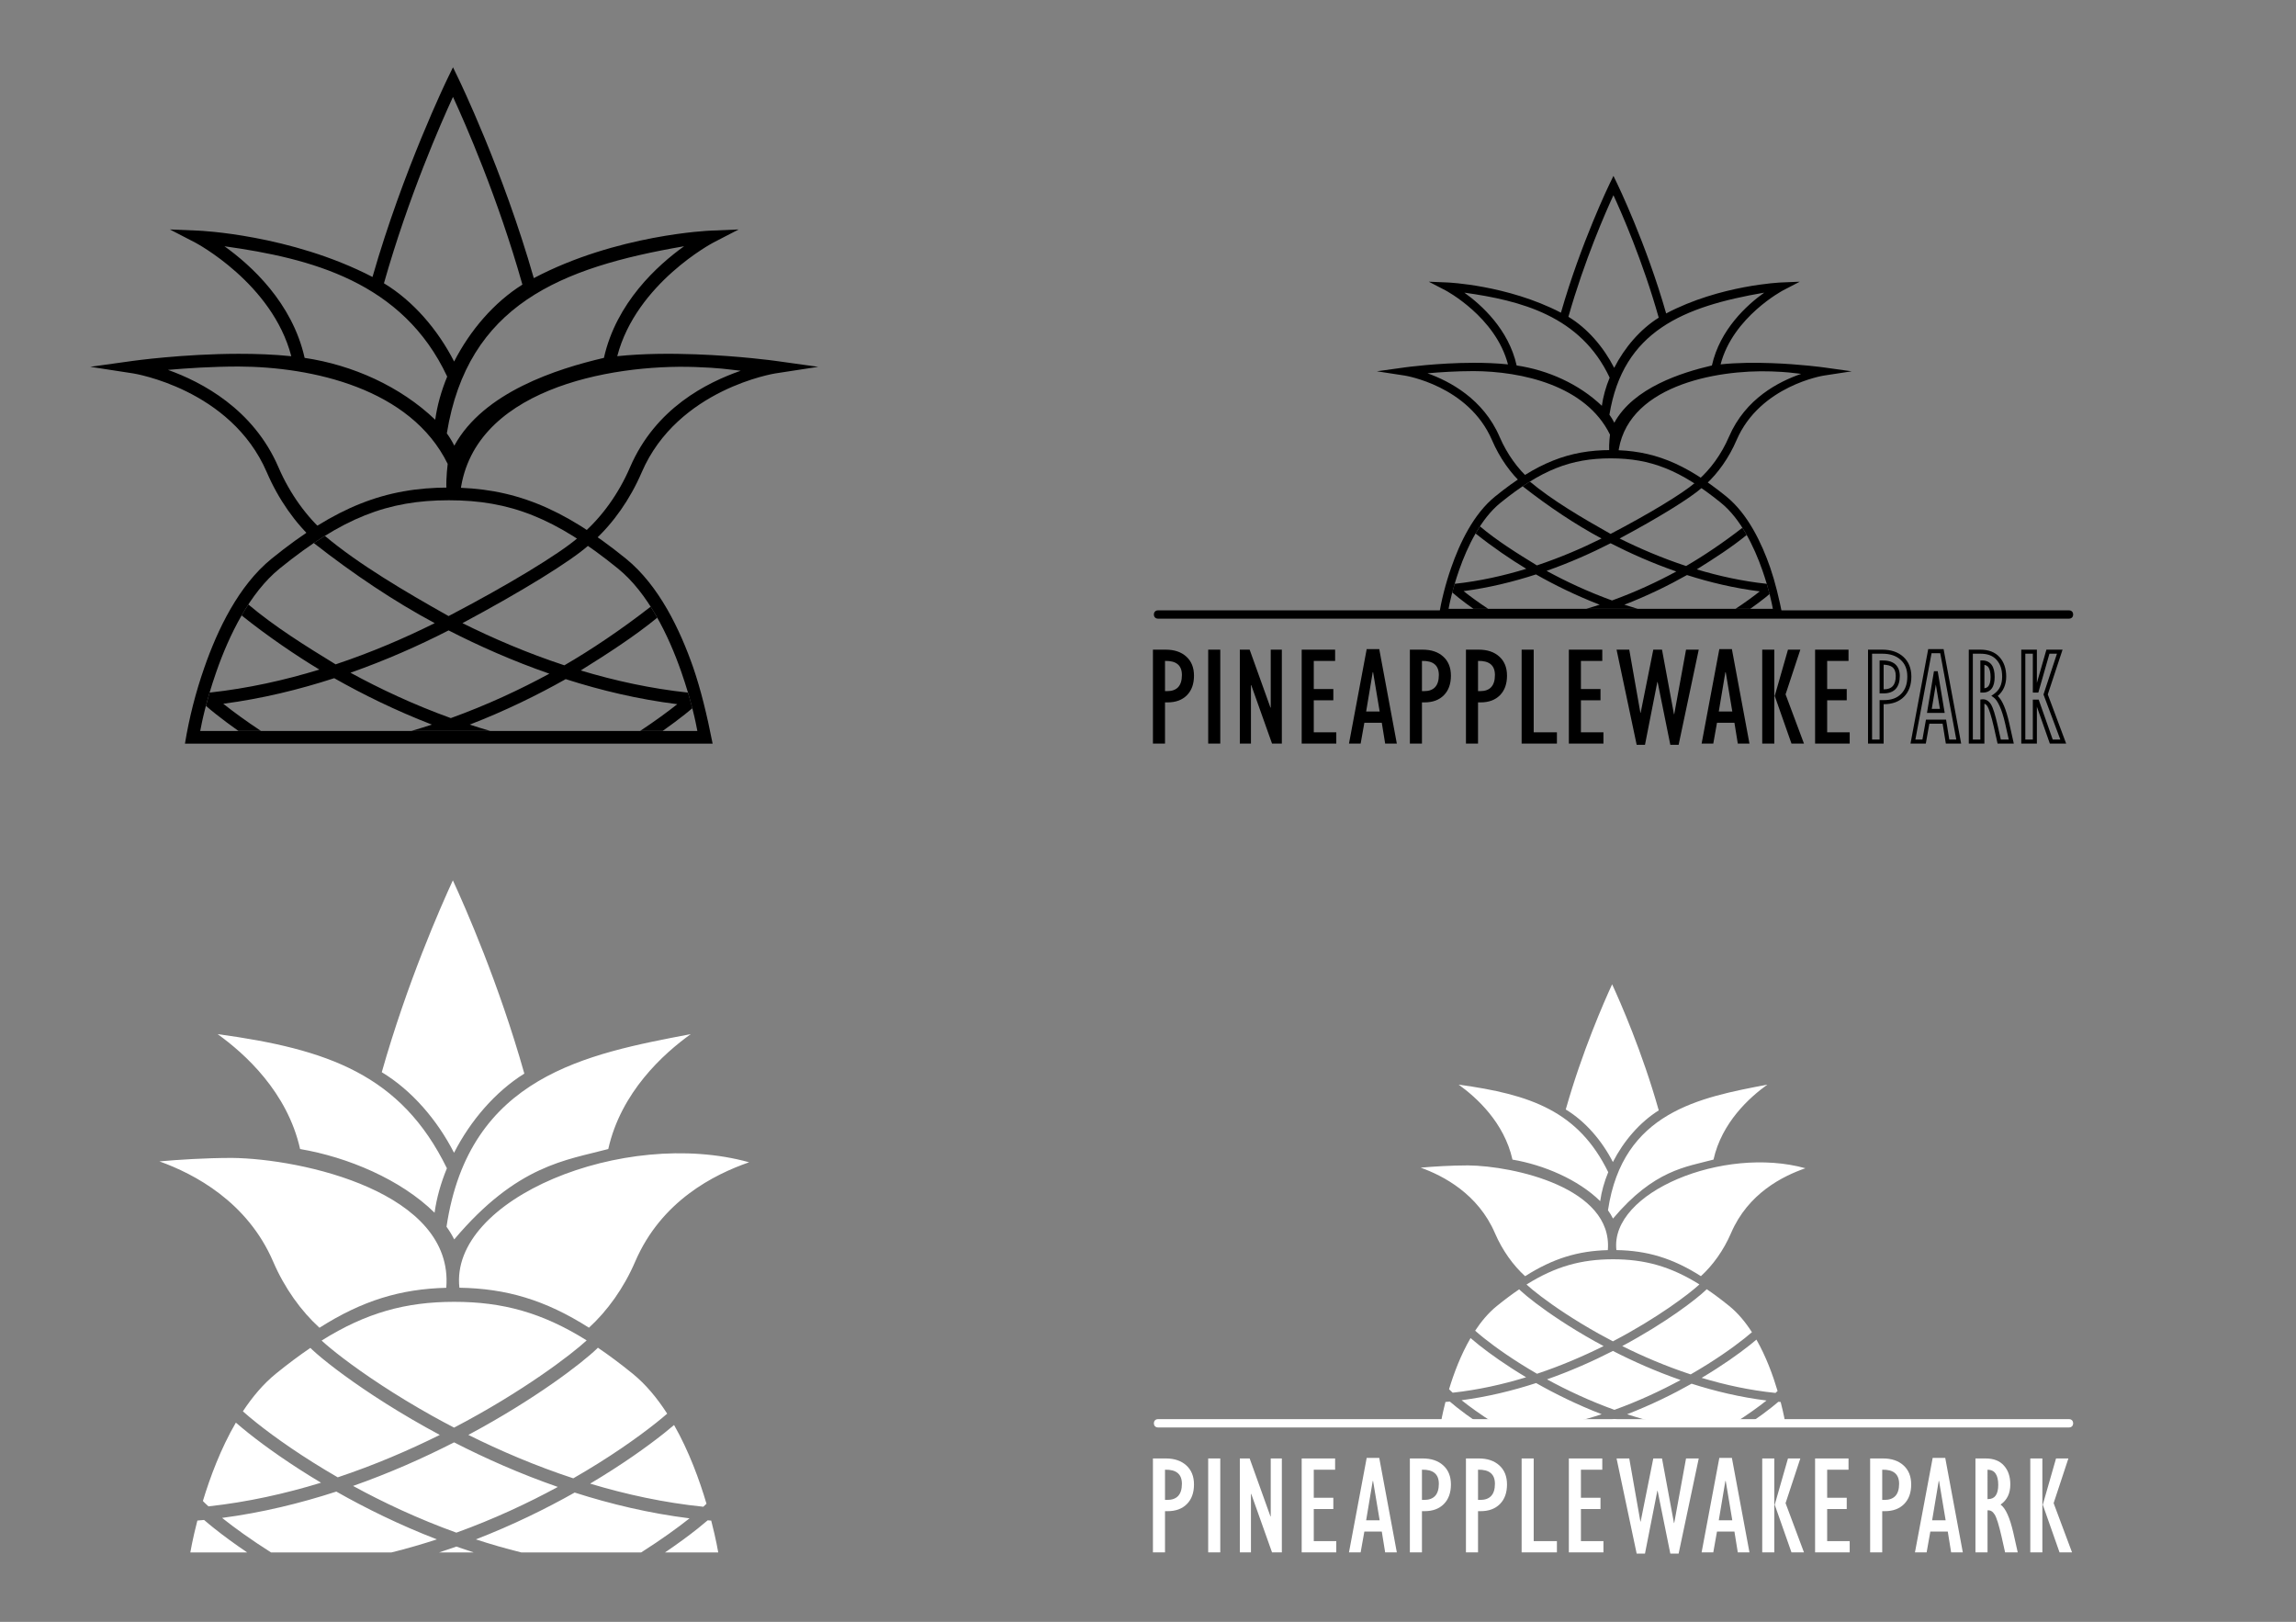 <?xml version="1.0" encoding="UTF-8" standalone="no"?>
<!-- Created with Inkscape (http://www.inkscape.org/) -->

<svg
   width="415.401mm"
   height="293.412mm"
   viewBox="0 0 415.401 293.412"
   version="1.1"
   id="svg5"
   inkscape:version="1.1.1 (3bf5ae0d25, 2021-09-20)"
   sodipodi:docname="logo-variations.svg"
   inkscape:export-filename="D:\WORKSPACE\Visual Studio\portfolio3\img\pineapplewake\pineapplewake-logo-variationen-2.png"
   inkscape:export-xdpi="100"
   inkscape:export-ydpi="100"
   xmlns:inkscape="http://www.inkscape.org/namespaces/inkscape"
   xmlns:sodipodi="http://sodipodi.sourceforge.net/DTD/sodipodi-0.dtd"
   xmlns="http://www.w3.org/2000/svg"
   xmlns:svg="http://www.w3.org/2000/svg">
  <rect x="0" y="0" width="415.401" height="293.412" fill="#808080" stroke="none"/>
  <sodipodi:namedview
     id="namedview7"
     pagecolor="#ffffff"
     bordercolor="#999999"
     borderopacity="1"
     inkscape:pageshadow="0"
     inkscape:pageopacity="0"
     inkscape:pagecheckerboard="0"
     inkscape:document-units="mm"
     showgrid="false"
     inkscape:zoom="0.46929649"
     inkscape:cx="1475.613"
     inkscape:cy="687.19883"
     inkscape:window-width="1920"
     inkscape:window-height="1002"
     inkscape:window-x="1912"
     inkscape:window-y="-8"
     inkscape:window-maximized="1"
     inkscape:current-layer="layer1"
     fit-margin-top="0"
     fit-margin-left="0"
     fit-margin-right="0"
     fit-margin-bottom="0"
     inkscape:snap-bbox="true"
     inkscape:bbox-paths="true"
     inkscape:snap-midpoints="true"
     inkscape:object-nodes="true"
     inkscape:snap-smooth-nodes="true"
     inkscape:snap-intersection-paths="true"
     inkscape:object-paths="true"
     inkscape:snap-object-midpoints="true"
     inkscape:snap-center="true"
     inkscape:bbox-nodes="true"
     inkscape:snap-bbox-edge-midpoints="true"
     inkscape:snap-bbox-midpoints="true"
     inkscape:snap-page="true" />
  <defs
     id="defs2" />
  <g
     inkscape:label="Ebene 1"
     inkscape:groupmode="layer"
     id="layer1"
     transform="translate(379.522,-85.711)">
    <g
       id="g2357"
       transform="translate(-16.699,10.224)">
      <g
         id="g4892"
         transform="translate(-354.142,-17.617)"
         inkscape:export-filename="D:\Web- &amp; Grafikdesign gewerbliche Aufträge\Kundenaufträge\Silke Künzel (Pineapplewake)\Grafik\PineapplePark\Logos\Park\g4892.png"
         inkscape:export-xdpi="300"
         inkscape:export-ydpi="300">
        <g
           aria-label="PINEAPPLEWAKEPARK"
           transform="matrix(0.265,0,0,0.265,227.245,93.437)"
           id="flowRoot7913"
           style="font-size:96px;line-height:125%;font-family:'Gill Sans MT Condensed';-inkscape-font-specification:'Gill Sans MT Condensed, ';letter-spacing:0px;word-spacing:0px;fill:#000000;stroke-width:1px">
          <path
             d="m -103.143,506.381 v -64.125 h 8.719 q 8.859,0 14.062,4.734 5.25,4.734 5.25,13.031 0,8.484 -4.828,13.359 -4.828,4.875 -13.219,4.875 h -1.734 v 28.125 z m 8.25,-35.812 h 1.453 q 10.078,0 10.078,-11.016 0,-9.891 -11.531,-9.609 z"
             style="letter-spacing:2.29px;fill:#000000"
             id="path8530" />
          <path
             d="m -65.415,506.381 v -64.125 h 8.25 v 64.125 z"
             style="letter-spacing:2.29px;fill:#000000"
             id="path8532" />
          <path
             d="m -43.813,506.381 v -64.125 h 6.703 l 14.203,39.562 h 0.188 v -39.562 h 7.594 v 64.125 h -6.703 l -14.203,-39.938 h -0.188 v 39.938 z"
             style="letter-spacing:2.29px;fill:#000000"
             id="path8534" />
          <path
             d="m -1.585,506.381 v -64.125 H 21.243 v 7.688 H 6.665 v 19.172 H 20.024 v 7.688 H 6.665 v 21.891 H 22.04 v 7.688 z"
             style="letter-spacing:2.29px;fill:#000000"
             id="path8536" />
          <path
             d="m 30.705,506.381 12.094,-64.5 h 8.578 l 12,64.5 h -7.969 l -2.297,-14.203 h -11.906 l -2.531,14.203 z m 11.719,-21.891 h 9.234 l -4.5,-26.859 h -0.234 z"
             style="letter-spacing:2.29px;fill:#000000"
             id="path8538" />
          <path
             d="m 72.276,506.381 v -64.125 h 8.719 q 8.859,0 14.062,4.734 5.25,4.734 5.25,13.031 0,8.484 -4.828,13.359 -4.828,4.875 -13.219,4.875 h -1.734 v 28.125 z m 8.25,-35.812 h 1.453 q 10.078,0 10.078,-11.016 0,-9.891 -11.531,-9.609 z"
             style="letter-spacing:2.29px;fill:#000000"
             id="path8540" />
          <path
             d="m 110.566,506.381 v -64.125 h 8.719 q 8.859,0 14.062,4.734 5.25,4.734 5.25,13.031 0,8.484 -4.828,13.359 -4.828,4.875 -13.219,4.875 h -1.734 v 28.125 z m 8.25,-35.812 h 1.453 q 10.078,0 10.078,-11.016 0,-9.891 -11.531,-9.609 z"
             style="letter-spacing:2.29px;fill:#000000"
             id="path8542" />
          <path
             d="m 148.575,506.381 v -64.125 h 8.25 v 56.438 h 15.844 v 7.688 z"
             style="letter-spacing:2.29px;fill:#000000"
             id="path8544" />
          <path
             d="m 180.818,506.381 v -64.125 h 22.828 v 7.688 h -14.578 v 19.172 h 13.359 v 7.688 h -13.359 v 21.891 h 15.375 v 7.688 z"
             style="letter-spacing:2.29px;fill:#000000"
             id="path8546" />
          <path
             d="m 227.124,507.225 -13.734,-64.969 h 8.672 l 7.594,43.078 h 0.188 l 8.625,-43.078 h 5.953 l 8.156,44.062 h 0.188 l 8.062,-44.062 h 8.672 l -13.734,64.969 h -5.672 l -8.672,-42.891 h -0.188 l -8.438,42.891 z"
             style="letter-spacing:2.29px;fill:#000000"
             id="path8548" />
          <path
             d="m 271.461,506.381 12.094,-64.5 h 8.578 l 12,64.5 h -7.969 l -2.297,-14.203 h -11.906 l -2.531,14.203 z m 11.719,-21.891 h 9.234 l -4.5,-26.859 h -0.234 z"
             style="letter-spacing:2.29px;fill:#000000"
             id="path8550" />
          <path
             d="m 312.844,506.381 v -64.125 h 8.25 v 64.125 z m 19.969,0 -11.438,-32.531 9.047,-31.594 h 8.438 l -10.078,30.516 12.562,33.609 z"
             style="letter-spacing:2.29px;fill:#000000"
             id="path8552" />
          <path
             d="m 348.931,506.381 v -64.125 h 22.828 v 7.688 h -14.578 v 19.172 h 13.359 v 7.688 h -13.359 v 21.891 h 15.375 v 7.688 z"
             style="letter-spacing:2.29px;fill:#000000"
             id="path8554" />
          <path
             style="color:#000000;-inkscape-font-specification:'Gill Sans MT Condensed,  Condensed';fill:#000000;stroke-width:0.957px;-inkscape-stroke:none"
             d="m 385.072,442.256 v 64.125 h 1.383 9.277 v -26.912 h 0.277 c 5.62,0 10.27,-1.68 13.632,-5.074 3.362,-3.395 5.02,-8.082 5.02,-13.757 0,-5.582 -1.832,-10.202 -5.476,-13.491 -3.608,-3.283 -8.489,-4.891 -14.387,-4.891 z m 2.766,2.766 h 6.96 c 5.405,0 9.495,1.414 12.525,4.171 l 0.002,0.002 0.004,0.002 c 3.051,2.751 4.566,6.44 4.566,11.441 0,5.15 -1.422,8.985 -4.22,11.809 -2.798,2.825 -6.581,4.255 -11.666,4.255 h -3.043 v 26.912 h -5.128 z m 6.478,4.59 -1.349,0.034 v 22.468 h 1.383 1.39 c 3.466,0 6.336,-0.988 8.253,-3.084 1.917,-2.096 2.773,-5.115 2.773,-8.84 0,-3.423 -1.058,-6.263 -3.256,-8.094 -2.198,-1.831 -5.319,-2.578 -9.195,-2.484 z m 1.417,2.897 c 2.673,0.125 4.752,0.668 6.007,1.714 1.48,1.234 2.261,3.081 2.261,5.967 0,3.303 -0.751,5.553 -2.048,6.971 -1.297,1.418 -3.25,2.187 -6.212,2.187 h -0.008 z"
             id="path8556" />
          <path
             style="color:#000000;-inkscape-font-specification:'Gill Sans MT Condensed,  Condensed';fill:#000000;stroke-width:0.957px;-inkscape-stroke:none"
             d="m 426.161,441.897 -12.09,64.484 h 1.667 8.784 l 2.422,-13.59 h 9.057 l 2.198,13.59 h 10.466 l -11.996,-64.484 z m 2.297,2.766 h 5.911 l 10.967,58.952 h -4.782 l -2.198,-13.59 h -13.729 l -2.422,13.59 h -4.801 z m 1.628,12.305 -4.769,28.467 h 1.635 10.469 l -4.769,-28.467 z m 1.284,9.085 2.785,16.616 h -5.569 z"
             id="path8558" />
          <path
             style="color:#000000;-inkscape-font-specification:'Gill Sans MT Condensed,  Condensed';fill:#000000;stroke-width:0.957px;-inkscape-stroke:none"
             d="m 453.864,442.256 v 64.125 h 1.383 9.277 v -27.228 c 0.724,0.241 1.399,0.715 2.104,1.858 l 0.004,0.004 0.002,0.004 c 0.998,1.591 2.571,6.335 4.265,13.704 l 2.618,11.658 h 11.088 l -3.205,-14.291 v -0.004 c -2.077,-9.092 -4.484,-15.039 -7.758,-18.233 3.749,-3.17 5.773,-7.656 5.773,-13.215 0,-5.387 -1.486,-9.887 -4.517,-13.25 l -0.004,-0.004 c -3.041,-3.435 -7.521,-5.128 -13.054,-5.128 z m 2.766,2.766 h 5.21 c 4.99,0 8.524,1.417 10.985,4.199 l 0.004,0.004 0.006,0.006 c 2.524,2.796 3.814,6.514 3.814,11.408 0,5.495 -1.878,9.317 -5.771,12.004 l -1.628,1.123 1.613,1.144 c 2.647,1.877 5.564,7.833 7.84,17.794 l 2.446,10.912 h -5.418 l -2.136,-9.509 v -0.004 c -1.714,-7.459 -3.103,-12.133 -4.616,-14.549 -1.427,-2.307 -3.61,-3.648 -5.993,-3.379 l -1.228,0.138 v 27.302 h -5.128 z m 5.128,4.581 v 21.972 h 1.383 0.359 c 2.535,0 4.744,-0.996 6.104,-2.899 1.36,-1.902 1.917,-4.509 1.917,-7.769 0,-3.453 -0.586,-6.205 -2.002,-8.21 -1.416,-2.005 -3.712,-3.068 -6.369,-3.086 z m 2.766,3.044 c 1.146,0.254 2.076,0.713 2.734,1.646 0.917,1.299 1.497,3.488 1.497,6.614 0,2.93 -0.549,4.967 -1.402,6.16 -0.664,0.929 -1.606,1.362 -2.829,1.555 z"
             id="path8560" />
          <path
             id="path8562"
             style="color:#000000;-inkscape-font-specification:'Gill Sans MT Condensed,  Condensed';fill:#000000;stroke-width:0.957px;-inkscape-stroke:none"
             d="m 489.697,442.256 v 64.125 h 1.383 9.277 v -25.17 l 8.849,25.17 h 0.981 10.157 l -12.55,-33.571 10.092,-30.554 h -11.03 l -6.5,22.698 v -22.698 z m 2.766,2.766 h 5.128 v 26.553 h 3.747 l 7.604,-26.553 h 5.117 l -9.197,27.844 11.494,30.749 h -5.19 l -9.585,-27.259 h -3.99 v 27.259 h -5.128 z" />
        </g>
      </g>
      <path
         style="color:#000000;font-style:normal;font-variant:normal;font-weight:normal;font-stretch:normal;font-size:medium;line-height:normal;font-family:sans-serif;font-variant-ligatures:normal;font-variant-position:normal;font-variant-caps:normal;font-variant-numeric:normal;font-variant-alternates:normal;font-feature-settings:normal;text-indent:0;text-align:start;text-decoration:none;text-decoration-line:none;text-decoration-style:solid;text-decoration-color:#000000;letter-spacing:normal;word-spacing:normal;text-transform:none;writing-mode:lr-tb;direction:ltr;text-orientation:mixed;dominant-baseline:auto;baseline-shift:baseline;text-anchor:start;white-space:normal;shape-padding:0;clip-rule:nonzero;display:inline;overflow:visible;visibility:visible;isolation:auto;mix-blend-mode:normal;color-interpolation:sRGB;color-interpolation-filters:linearRGB;solid-color:#000000;solid-opacity:1;vector-effect:none;fill:#000000;fill-opacity:1;fill-rule:evenodd;stroke:none;stroke-width:1.5;stroke-linecap:butt;stroke-linejoin:miter;stroke-miterlimit:7.5;stroke-dasharray:none;stroke-dashoffset:0;stroke-opacity:1;color-rendering:auto;image-rendering:auto;shape-rendering:auto;text-rendering:auto;enable-background:accumulate"
         d="m -71.406,156.909 c -7.489,-3e-5 -13.362,2.278 -20.902,8.387 -3.93,3.183 -6.403,8.423 -7.949,12.857 -1.024,2.921 -1.788,5.928 -2.289,8.98 h 62.279 c -0.678,-3.442 -1.391,-6.362 -2.289,-8.98 -1.546,-4.435 -4.02,-9.674 -7.949,-12.857 -7.54,-6.108 -13.412,-8.387 -20.9,-8.387 z m 0,1.5 c 7.192,3e-5 12.567,2.066 19.957,8.053 3.535,2.864 5.975,7.88 7.477,12.186 1.219,3.496 1.715,5.981 1.902,6.986 h -58.674 c 0.187,-1.005 0.684,-3.491 1.902,-6.986 1.501,-4.306 3.941,-9.321 7.477,-12.186 7.39,-5.987 12.766,-8.053 19.959,-8.053 z"
         id="path4878"
         inkscape:connector-curvature="0"
         sodipodi:nodetypes="sscccccsscsccccs"
         inkscape:export-filename="D:\Web- &amp; Grafikdesign gewerbliche Aufträge\Kundenaufträge\Silke Künzel (Pineapplewake)\Grafik\PineapplePark\Logos\Park\path4878.png"
         inkscape:export-xdpi="300"
         inkscape:export-ydpi="300" />
      <path
         sodipodi:nodetypes="ccccccccccccscccccccccccccccccccccccccccc"
         inkscape:connector-curvature="0"
         id="path4880"
         d="m -56.219,162.881 c -2.218,1.892 -8.102,5.484 -15.213,9.196 -5.074,-2.849 -10.634,-6.125 -14.6,-9.465 -0.432,0.268 -0.867,0.55 -1.309,0.847 4.641,3.638 9.479,6.884 14.273,9.452 -3.535,1.761 -7.474,3.454 -11.696,4.863 -3.584,-2.19 -7.234,-4.472 -10.298,-7.065 -0.275,0.422 -0.543,0.852 -0.797,1.292 3.023,2.42 6.43,4.739 9.178,6.39 -4.099,1.256 -8.437,2.223 -12.905,2.711 -0.015,-0.013 -0.024,-0.023 -0.039,-0.037 -0.175,0.586 -0.319,1.114 -0.449,1.608 0.344,0.296 0.731,0.619 1.177,0.974 0.748,0.595 1.642,1.266 2.661,1.986 h 2.662 c -1.775,-1.172 -3.26,-2.261 -4.39,-3.16 -0.021,-0.017 -0.038,-0.031 -0.059,-0.048 4.56,-0.599 8.956,-1.673 13.093,-3.017 3.346,1.896 7.225,3.814 11.526,5.478 -0.796,0.26 -1.605,0.509 -2.423,0.747 h 9.315 c -0.818,-0.238 -1.627,-0.486 -2.423,-0.747 4.217,-1.632 8.026,-3.507 11.327,-5.367 4.161,1.333 8.585,2.383 13.167,2.956 -1.13,0.898 -2.613,1.986 -4.386,3.157 h 2.661 c 1.02,-0.719 1.914,-1.391 2.662,-1.986 0.309,-0.246 0.581,-0.471 0.839,-0.688 -0.142,-0.554 -0.31,-1.17 -0.512,-1.851 -4.377,-0.471 -8.631,-1.399 -12.658,-2.613 3.136,-1.956 6.322,-4.009 9.03,-6.225 -0.249,-0.442 -0.509,-0.875 -0.779,-1.3 -3.405,2.66 -7.118,5.148 -10.183,6.917 -4.349,-1.431 -8.398,-3.17 -12.027,-4.977 7.104,-3.8 12.792,-7.314 14.886,-9.183 -0.442,-0.298 -0.878,-0.579 -1.311,-0.847 z m -15.212,10.887 c 3.568,1.827 7.572,3.607 11.892,5.108 -3.413,1.853 -7.33,3.689 -11.63,5.242 -4.389,-1.585 -8.381,-3.464 -11.843,-5.356 4.2,-1.477 8.101,-3.212 11.581,-4.993 z"
         style="color:#000000;font-style:normal;font-variant:normal;font-weight:normal;font-stretch:normal;font-size:medium;line-height:normal;font-family:sans-serif;font-variant-ligatures:normal;font-variant-position:normal;font-variant-caps:normal;font-variant-numeric:normal;font-variant-alternates:normal;font-feature-settings:normal;text-indent:0;text-align:start;text-decoration:none;text-decoration-line:none;text-decoration-style:solid;text-decoration-color:#000000;letter-spacing:normal;word-spacing:normal;text-transform:none;writing-mode:lr-tb;direction:ltr;text-orientation:mixed;dominant-baseline:auto;baseline-shift:baseline;text-anchor:start;white-space:normal;shape-padding:0;clip-rule:nonzero;display:inline;overflow:visible;visibility:visible;isolation:auto;mix-blend-mode:normal;color-interpolation:sRGB;color-interpolation-filters:linearRGB;solid-color:#000000;solid-opacity:1;vector-effect:none;fill:#000000;fill-opacity:1;fill-rule:evenodd;stroke:none;stroke-width:1.5;stroke-linecap:butt;stroke-linejoin:miter;stroke-miterlimit:7.5;stroke-dasharray:none;stroke-dashoffset:0;stroke-opacity:1;color-rendering:auto;image-rendering:auto;shape-rendering:auto;text-rendering:auto;enable-background:accumulate"
         inkscape:export-filename="D:\Web- &amp; Grafikdesign gewerbliche Aufträge\Kundenaufträge\Silke Künzel (Pineapplewake)\Grafik\PineapplePark\Logos\Park\path4878.png"
         inkscape:export-xdpi="300"
         inkscape:export-ydpi="300" />
      <path
         style="color:#000000;font-style:normal;font-variant:normal;font-weight:normal;font-stretch:normal;font-size:medium;line-height:normal;font-family:sans-serif;font-variant-ligatures:normal;font-variant-position:normal;font-variant-caps:normal;font-variant-numeric:normal;font-variant-alternates:normal;font-feature-settings:normal;text-indent:0;text-align:start;text-decoration:none;text-decoration-line:none;text-decoration-style:solid;text-decoration-color:#000000;letter-spacing:normal;word-spacing:normal;text-transform:none;writing-mode:lr-tb;direction:ltr;text-orientation:mixed;dominant-baseline:auto;baseline-shift:baseline;text-anchor:start;white-space:normal;shape-padding:0;clip-rule:nonzero;display:inline;overflow:visible;visibility:visible;isolation:auto;mix-blend-mode:normal;color-interpolation:sRGB;color-interpolation-filters:linearRGB;solid-color:#000000;solid-opacity:1;vector-effect:none;fill:#000000;fill-opacity:1;fill-rule:evenodd;stroke:none;stroke-width:1.5;stroke-linecap:round;stroke-linejoin:miter;stroke-miterlimit:4;stroke-dasharray:none;stroke-dashoffset:0;stroke-opacity:1;color-rendering:auto;image-rendering:auto;shape-rendering:auto;text-rendering:auto;enable-background:accumulate"
         d="m -153.303,185.908 c -1.014,-0.014 -1.014,1.514 0,1.5 H 11.505 c 1.014,0.014 1.014,-1.514 0,-1.5 z"
         id="path4882"
         inkscape:connector-curvature="0"
         sodipodi:nodetypes="ccccc" />
      <path
         style="color:#000000;font-style:normal;font-variant:normal;font-weight:normal;font-stretch:normal;font-size:medium;line-height:normal;font-family:sans-serif;font-variant-ligatures:normal;font-variant-position:normal;font-variant-caps:normal;font-variant-numeric:normal;font-variant-alternates:normal;font-feature-settings:normal;text-indent:0;text-align:start;text-decoration:none;text-decoration-line:none;text-decoration-style:solid;text-decoration-color:#000000;letter-spacing:normal;word-spacing:normal;text-transform:none;writing-mode:lr-tb;direction:ltr;text-orientation:mixed;dominant-baseline:auto;baseline-shift:baseline;text-anchor:start;white-space:normal;shape-padding:0;clip-rule:nonzero;display:inline;overflow:visible;visibility:visible;isolation:auto;mix-blend-mode:normal;color-interpolation:sRGB;color-interpolation-filters:linearRGB;solid-color:#000000;solid-opacity:1;vector-effect:none;fill:#000000;fill-opacity:1;fill-rule:evenodd;stroke:none;stroke-width:1.5;stroke-linecap:butt;stroke-linejoin:miter;stroke-miterlimit:4;stroke-dasharray:none;stroke-dashoffset:0;stroke-opacity:1;color-rendering:auto;image-rendering:auto;shape-rendering:auto;text-rendering:auto;enable-background:accumulate"
         d="m -70.912,107.308 -0.674,1.389 c 0,0 -5.205,10.719 -8.825,23.357 -9.712,-5.032 -20.535,-5.465 -20.535,-5.465 l -3.382,-0.141 3.006,1.556 c 0,0 9.084,4.78 11.327,13.404 -2.042,-0.213 -4.174,-0.288 -6.243,-0.285 -6.522,0.01 -12.404,0.828 -12.404,0.828 l -5.078,0.706 5.067,0.779 c 0,0 11.523,1.805 15.768,11.671 1.386,3.221 3.369,6.012 5.638,8.082 0.441,-0.299 0.878,-0.587 1.309,-0.858 -2.207,-1.932 -4.208,-4.647 -5.571,-7.816 -2.949,-6.854 -9.028,-10.059 -13.041,-11.494 2.233,-0.198 5.19,-0.393 8.312,-0.397 l 10e-4,-5.3e-4 c 8.726,0.032 20.336,2.591 24.7,11.491 -0.145,1.276 -0.237,2.622 -0.071,3.78 0.295,-0.007 0.591,-0.012 0.892,-0.012 0.21,0 0.418,0.002 0.626,0.006 1.12,-12.526 17.664,-15.56 27.772,-15.207 2.978,0.108 3.681,0.261 5.366,0.441 -4.007,1.395 -10.06,4.415 -13.063,11.393 -1.356,3.151 -3.341,5.853 -5.532,7.783 0.433,0.27 0.87,0.557 1.311,0.856 2.253,-2.066 4.222,-4.843 5.6,-8.045 4.245,-9.866 15.768,-11.672 15.768,-11.672 l 5.066,-0.777 -5.078,-0.707 c 0,0 -4.178,-0.58 -9.385,-0.769 -2.938,-0.107 -6.2,-0.099 -9.259,0.221 2.245,-8.622 11.325,-13.399 11.325,-13.399 l 3.005,-1.556 -3.382,0.141 c 0,0 -11.018,0.442 -20.797,5.603 -3.623,-12.698 -8.865,-23.495 -8.865,-23.495 z m 0,3.497 c 1.418,3.072 5.288,11.852 8.193,22.152 -3.35,2.096 -6.188,5.413 -8.058,9.077 -1.919,-3.749 -4.829,-7.151 -8.284,-9.235 2.9,-10.227 6.736,-18.93 8.149,-21.995 z m -26.971,17.626 c 10.178,1.427 21.036,4.177 26.288,15.38 -0.695,1.683 -1.18,3.406 -1.414,5.092 -4.138,-3.948 -9.744,-6.458 -15.414,-7.299 -1.456,-6.519 -6.322,-10.925 -9.46,-13.173 z m 54.244,0 h 10e-4 c -3.138,2.247 -8.004,6.653 -9.46,13.172 -5.518,1.288 -14.185,4.026 -17.656,10.359 v 5.3e-4 c -2.6e-4,5.3e-4 -7.9e-4,0.001 -0.001,0.002 -0.254,-0.505 -0.55,-0.99 -0.884,-1.454 2.472,-15.156 13.388,-19.563 28.001,-22.079 z"
         id="path4894"
         inkscape:connector-curvature="0"
         inkscape:export-xdpi="300"
         inkscape:export-ydpi="300"
         sodipodi:nodetypes="ccccccccccccccccccccsccccccccccsccccccccccccccccccccccccccc"
         inkscape:export-filename="D:\Web- &amp; Grafikdesign gewerbliche Aufträge\Kundenaufträge\Silke Künzel (Pineapplewake)\Grafik\PineapplePark\Logos\Park\path4878.png" />
    </g>
    <g
       id="g1870"
       transform="translate(-180.411,-32.321)"
       inkscape:export-filename="D:\WORKSPACE\Visual Studio\portfolio3\img\pineapplewake\pineapplewake-logo-variationen-2.png"
       inkscape:export-xdpi="100"
       inkscape:export-ydpi="100">
      <path
         style="color:#000000;font-style:normal;font-variant:normal;font-weight:normal;font-stretch:normal;font-size:medium;line-height:normal;font-family:sans-serif;font-variant-ligatures:normal;font-variant-position:normal;font-variant-caps:normal;font-variant-numeric:normal;font-variant-alternates:normal;font-feature-settings:normal;text-indent:0;text-align:start;text-decoration:none;text-decoration-line:none;text-decoration-style:solid;text-decoration-color:#000000;letter-spacing:normal;word-spacing:normal;text-transform:none;writing-mode:lr-tb;direction:ltr;text-orientation:mixed;dominant-baseline:auto;baseline-shift:baseline;text-anchor:start;white-space:normal;shape-padding:0;clip-rule:nonzero;display:inline;overflow:visible;visibility:visible;opacity:1;isolation:auto;mix-blend-mode:normal;color-interpolation:sRGB;color-interpolation-filters:linearRGB;solid-color:#000000;solid-opacity:1;vector-effect:none;fill:#000000;fill-opacity:1;fill-rule:evenodd;stroke:none;stroke-width:2.299;stroke-linecap:butt;stroke-linejoin:miter;stroke-miterlimit:7.5;stroke-dasharray:none;stroke-dashoffset:0;stroke-opacity:1;color-rendering:auto;image-rendering:auto;shape-rendering:auto;text-rendering:auto;enable-background:accumulate"
         d="m -117.913,206.237 c -11.479,-4e-5 -20.484,3.493 -32.042,12.856 -6.024,4.88 -9.815,12.911 -12.186,19.709 -1.569,4.478 -2.741,9.086 -3.509,13.766 h 95.47 c -1.04,-5.277 -2.132,-9.753 -3.509,-13.766 -2.37,-6.798 -6.162,-14.829 -12.186,-19.709 -11.558,-9.364 -20.56,-12.856 -32.039,-12.856 z m 0,2.299 c 11.025,4e-5 19.264,3.167 30.593,12.344 5.42,4.391 9.16,12.079 11.461,18.68 1.868,5.359 2.629,9.169 2.916,10.71 h -89.943 c 0.287,-1.541 1.048,-5.351 2.916,-10.71 2.301,-6.601 6.041,-14.289 11.461,-18.68 11.329,-9.178 19.57,-12.344 30.596,-12.344 z"
         id="path1724"
         inkscape:connector-curvature="0"
         sodipodi:nodetypes="sscccccsscsccccs"
         inkscape:export-filename="D:\Web- &amp; Grafikdesign gewerbliche Aufträge\Kundenaufträge\Silke Künzel (Pineapplewake)\Grafik\PineapplePark\Logos\Park\path4878.png"
         inkscape:export-xdpi="300"
         inkscape:export-ydpi="300" />
      <path
         sodipodi:nodetypes="ccccccccccccscccccccccccccccccccccccccccc"
         inkscape:connector-curvature="0"
         id="path1726"
         d="m -94.631,215.391 c -3.4,2.901 -12.42,8.406 -23.321,14.096 -7.779,-4.367 -16.301,-9.389 -22.381,-14.509 -0.662,0.411 -1.33,0.842 -2.007,1.299 7.115,5.576 14.53,10.553 21.879,14.489 -5.419,2.7 -11.457,5.294 -17.93,7.455 -5.493,-3.357 -11.089,-6.856 -15.785,-10.83 -0.422,0.647 -0.832,1.306 -1.222,1.98 4.634,3.71 9.857,7.265 14.069,9.795 -6.284,1.925 -12.933,3.408 -19.782,4.156 -0.023,-0.021 -0.037,-0.036 -0.059,-0.056 -0.268,0.898 -0.489,1.707 -0.688,2.464 0.527,0.454 1.121,0.949 1.805,1.492 1.147,0.912 2.517,1.941 4.08,3.044 h 4.081 c -2.721,-1.797 -4.998,-3.466 -6.73,-4.844 -0.032,-0.026 -0.059,-0.048 -0.09,-0.073 6.99,-0.918 13.729,-2.565 20.07,-4.625 5.129,2.907 11.075,5.847 17.668,8.398 -1.22,0.399 -2.46,0.78 -3.714,1.145 h 14.279 c -1.254,-0.364 -2.494,-0.745 -3.714,-1.145 6.464,-2.501 12.303,-5.375 17.363,-8.227 6.379,2.043 13.161,3.654 20.184,4.531 -1.732,1.377 -4.006,3.045 -6.723,4.84 h 4.079 c 1.563,-1.103 2.934,-2.132 4.08,-3.044 0.474,-0.377 0.891,-0.722 1.286,-1.054 -0.217,-0.85 -0.475,-1.794 -0.785,-2.837 -6.71,-0.722 -13.23,-2.144 -19.404,-4.005 4.807,-2.999 9.692,-6.146 13.843,-9.543 -0.381,-0.677 -0.78,-1.342 -1.194,-1.993 -5.219,4.077 -10.911,7.892 -15.61,10.604 -6.667,-2.194 -12.874,-4.859 -18.437,-7.629 10.889,-5.825 19.609,-11.213 22.819,-14.077 -0.678,-0.456 -1.347,-0.888 -2.009,-1.298 z M -117.95,232.079 c 5.469,2.8 11.607,5.529 18.229,7.83 -5.232,2.841 -11.236,5.655 -17.828,8.036 -6.728,-2.43 -12.848,-5.31 -18.155,-8.211 6.438,-2.264 12.418,-4.924 17.753,-7.655 z"
         style="color:#000000;font-style:normal;font-variant:normal;font-weight:normal;font-stretch:normal;font-size:medium;line-height:normal;font-family:sans-serif;font-variant-ligatures:normal;font-variant-position:normal;font-variant-caps:normal;font-variant-numeric:normal;font-variant-alternates:normal;font-feature-settings:normal;text-indent:0;text-align:start;text-decoration:none;text-decoration-line:none;text-decoration-style:solid;text-decoration-color:#000000;letter-spacing:normal;word-spacing:normal;text-transform:none;writing-mode:lr-tb;direction:ltr;text-orientation:mixed;dominant-baseline:auto;baseline-shift:baseline;text-anchor:start;white-space:normal;shape-padding:0;clip-rule:nonzero;display:inline;overflow:visible;visibility:visible;opacity:1;isolation:auto;mix-blend-mode:normal;color-interpolation:sRGB;color-interpolation-filters:linearRGB;solid-color:#000000;solid-opacity:1;vector-effect:none;fill:#000000;fill-opacity:1;fill-rule:evenodd;stroke:none;stroke-width:2.299;stroke-linecap:butt;stroke-linejoin:miter;stroke-miterlimit:7.5;stroke-dasharray:none;stroke-dashoffset:0;stroke-opacity:1;color-rendering:auto;image-rendering:auto;shape-rendering:auto;text-rendering:auto;enable-background:accumulate"
         inkscape:export-filename="D:\Web- &amp; Grafikdesign gewerbliche Aufträge\Kundenaufträge\Silke Künzel (Pineapplewake)\Grafik\PineapplePark\Logos\Park\path4878.png"
         inkscape:export-xdpi="300"
         inkscape:export-ydpi="300" />
      <path
         style="color:#000000;font-style:normal;font-variant:normal;font-weight:normal;font-stretch:normal;font-size:medium;line-height:normal;font-family:sans-serif;font-variant-ligatures:normal;font-variant-position:normal;font-variant-caps:normal;font-variant-numeric:normal;font-variant-alternates:normal;font-feature-settings:normal;text-indent:0;text-align:start;text-decoration:none;text-decoration-line:none;text-decoration-style:solid;text-decoration-color:#000000;letter-spacing:normal;word-spacing:normal;text-transform:none;writing-mode:lr-tb;direction:ltr;text-orientation:mixed;dominant-baseline:auto;baseline-shift:baseline;text-anchor:start;white-space:normal;shape-padding:0;clip-rule:nonzero;display:inline;overflow:visible;visibility:visible;opacity:1;isolation:auto;mix-blend-mode:normal;color-interpolation:sRGB;color-interpolation-filters:linearRGB;solid-color:#000000;solid-opacity:1;vector-effect:none;fill:#000000;fill-opacity:1;fill-rule:evenodd;stroke:none;stroke-width:2.299;stroke-linecap:butt;stroke-linejoin:miter;stroke-miterlimit:4;stroke-dasharray:none;stroke-dashoffset:0;stroke-opacity:1;color-rendering:auto;image-rendering:auto;shape-rendering:auto;text-rendering:auto;enable-background:accumulate"
         d="m -117.154,130.203 -1.034,2.129 c 0,0 -7.978,16.432 -13.529,35.805 -14.889,-7.714 -31.479,-8.378 -31.479,-8.378 l -5.184,-0.216 4.608,2.386 c 0,0 13.925,7.327 17.363,20.548 -3.13,-0.326 -6.398,-0.442 -9.57,-0.437 -9.998,0.015 -19.015,1.27 -19.015,1.27 l -7.784,1.082 7.768,1.194 c 0,0 17.664,2.767 24.171,17.891 2.124,4.937 5.165,9.217 8.643,12.389 0.676,-0.459 1.345,-0.9 2.007,-1.316 -3.382,-2.961 -6.45,-7.123 -8.54,-11.981 -4.521,-10.507 -13.839,-15.42 -19.991,-17.619 3.424,-0.303 7.956,-0.602 12.742,-0.609 l 0.001,-8.1e-4 c 13.376,0.049 31.173,3.972 37.864,17.615 -0.222,1.956 -0.364,4.02 -0.109,5.795 0.452,-0.011 0.907,-0.019 1.367,-0.019 0.322,0 0.641,0.003 0.959,0.009 1.717,-19.202 27.078,-23.852 42.573,-23.312 4.565,0.166 5.643,0.4 8.225,0.677 -6.142,2.139 -15.422,6.768 -20.024,17.464 -2.078,4.83 -5.121,8.973 -8.481,11.931 0.663,0.414 1.333,0.853 2.01,1.312 3.454,-3.167 6.473,-7.424 8.585,-12.332 6.508,-15.124 24.171,-17.893 24.171,-17.893 l 7.766,-1.191 -7.785,-1.084 c 0,0 -6.404,-0.89 -14.386,-1.18 -4.503,-0.164 -9.504,-0.152 -14.193,0.339 3.442,-13.216 17.36,-20.54 17.36,-20.54 l 4.606,-2.386 -5.184,0.216 c 0,0 -16.89,0.677 -31.88,8.589 -5.553,-19.465 -13.59,-36.016 -13.59,-36.016 z m 0,5.361 c 2.173,4.71 8.105,18.168 12.559,33.958 -5.136,3.214 -9.486,8.298 -12.352,13.915 -2.942,-5.748 -7.403,-10.962 -12.699,-14.157 4.445,-15.678 10.325,-29.019 12.492,-33.716 z m -41.345,27.02 c 15.603,2.188 32.247,6.403 40.298,23.576 -1.065,2.579 -1.809,5.221 -2.168,7.806 -6.343,-6.052 -14.937,-9.9 -23.628,-11.189 -2.232,-9.994 -9.692,-16.748 -14.502,-20.193 z m 83.152,0 h 0.002 c -4.81,3.445 -12.27,10.198 -14.502,20.191 -8.458,1.974 -21.744,6.171 -27.066,15.879 v 8.1e-4 c -4e-4,8.1e-4 -10e-4,0.001 -10e-4,0.003 -0.39,-0.774 -0.844,-1.517 -1.355,-2.229 3.789,-23.233 20.523,-29.989 42.923,-33.846 z"
         id="path1728"
         inkscape:connector-curvature="0"
         inkscape:export-xdpi="300"
         inkscape:export-ydpi="300"
         sodipodi:nodetypes="ccccccccccccccccccccsccccccccccsccccccccccccccccccccccccccc"
         inkscape:export-filename="D:\Web- &amp; Grafikdesign gewerbliche Aufträge\Kundenaufträge\Silke Künzel (Pineapplewake)\Grafik\PineapplePark\Logos\Park\path4878.png" />
    </g>
    <g
       id="g3319"
       transform="translate(-11.472)">
      <path
         style="color:#000000;font-style:normal;font-variant:normal;font-weight:normal;font-stretch:normal;font-size:medium;line-height:normal;font-family:sans-serif;font-variant-ligatures:normal;font-variant-position:normal;font-variant-caps:normal;font-variant-numeric:normal;font-variant-alternates:normal;font-feature-settings:normal;text-indent:0;text-align:start;text-decoration:none;text-decoration-line:none;text-decoration-style:solid;text-decoration-color:#000000;letter-spacing:normal;word-spacing:normal;text-transform:none;writing-mode:lr-tb;direction:ltr;text-orientation:mixed;dominant-baseline:auto;baseline-shift:baseline;text-anchor:start;white-space:normal;shape-padding:0;clip-rule:nonzero;display:inline;overflow:visible;visibility:visible;isolation:auto;mix-blend-mode:normal;color-interpolation:sRGB;color-interpolation-filters:linearRGB;solid-color:#000000;solid-opacity:1;vector-effect:none;fill:#ffffff;fill-opacity:1;fill-rule:evenodd;stroke:none;stroke-width:1.5;stroke-linecap:round;stroke-linejoin:miter;stroke-miterlimit:4;stroke-dasharray:none;stroke-dashoffset:0;stroke-opacity:1;color-rendering:auto;image-rendering:auto;shape-rendering:auto;text-rendering:auto;enable-background:accumulate"
         d="m -158.529,342.453 c -1.014,-0.014 -1.014,1.514 0,1.5 H 6.278 c 1.014,0.014 1.014,-1.514 0,-1.5 z"
         id="path4882-5"
         inkscape:connector-curvature="0"
         sodipodi:nodetypes="ccccc" />
      <path
         id="path9133"
         d="m -76.211,313.528 c -5.701,-3e-5 -10.396,1.274 -15.657,4.571 0.539,0.499 1.424,1.24 2.607,2.136 2.391,1.812 5.991,4.263 10.468,6.763 0.821,0.458 1.68,0.918 2.558,1.375 8.078,-4.217 13.868,-8.639 15.65,-10.295 -5.248,-3.282 -9.935,-4.55 -15.624,-4.55 z m 16.949,5.414 c -0.036,0.036 -0.059,0.064 -0.098,0.102 -1.777,1.714 -7.277,5.955 -15.19,10.188 3.736,1.861 7.905,3.651 12.384,5.124 4.217,-2.418 7.561,-4.785 9.76,-6.534 0.505,-0.402 0.943,-0.767 1.323,-1.096 -1.16,-1.807 -2.514,-3.455 -4.094,-4.734 -1.419,-1.15 -2.773,-2.161 -4.085,-3.05 z m -33.932,0.023 c -1.303,0.883 -2.645,1.887 -4.052,3.027 -1.499,1.214 -2.795,2.76 -3.916,4.459 0.442,0.393 0.982,0.851 1.636,1.372 2.163,1.721 5.439,4.04 9.56,6.417 4.348,-1.451 8.404,-3.193 12.044,-5.007 -0.553,-0.296 -1.096,-0.592 -1.625,-0.888 -4.544,-2.537 -8.195,-5.022 -10.646,-6.879 -1.225,-0.929 -2.149,-1.699 -2.747,-2.254 -0.098,-0.091 -0.174,-0.167 -0.254,-0.246 z m -8.796,8.819 c -1.784,3.06 -3.04,6.436 -3.892,9.248 0.051,0.055 0.099,0.108 0.168,0.176 0.132,0.131 0.301,0.289 0.488,0.459 4.6,-0.502 9.066,-1.499 13.287,-2.792 -3.629,-2.167 -6.538,-4.245 -8.548,-5.844 -0.576,-0.458 -1.077,-0.875 -1.503,-1.247 z m 51.719,0.28 c -0.352,0.3 -0.735,0.618 -1.174,0.967 -2.044,1.625 -5.019,3.747 -8.732,5.952 4.246,1.28 8.736,2.255 13.357,2.727 0.145,-0.131 0.259,-0.241 0.377,-0.352 -0.827,-2.79 -2.059,-6.188 -3.828,-9.295 z m -25.964,2.05 c -3.583,1.834 -7.6,3.621 -11.924,5.141 3.565,1.948 7.675,3.882 12.194,5.514 4.427,-1.599 8.46,-3.488 11.974,-5.396 -4.448,-1.545 -8.571,-3.379 -12.244,-5.26 z m -13.898,5.809 c -4.259,1.384 -8.786,2.49 -13.482,3.106 0.021,0.017 0.039,0.032 0.061,0.05 1.409,1.121 3.35,2.526 5.717,4.027 h 14.202 c 1.838,-0.455 3.631,-0.973 5.369,-1.542 -4.428,-1.713 -8.422,-3.688 -11.867,-5.641 z m 28.131,0.115 c -3.399,1.915 -7.321,3.846 -11.663,5.526 1.737,0.569 3.53,1.087 5.368,1.542 h 14.141 c 2.364,-1.5 4.303,-2.904 5.712,-4.025 -4.717,-0.589 -9.272,-1.67 -13.557,-3.043 z m -43.738,3.235 c -0.264,0.026 -0.528,0.047 -0.793,0.07 -0.582,2.252 -0.831,3.762 -0.831,3.762 h 6.71 c -1.527,-1.035 -2.828,-1.997 -3.86,-2.818 -0.465,-0.369 -0.869,-0.706 -1.226,-1.014 z m 59.438,0.041 c -0.347,0.298 -0.733,0.619 -1.178,0.973 -1.032,0.821 -2.334,1.783 -3.861,2.818 h 6.285 c 0,0 -0.248,-1.508 -0.83,-3.756 -0.139,-0.012 -0.278,-0.022 -0.416,-0.035 z m -29.663,3.1 c -0.673,0.238 -1.355,0.468 -2.045,0.691 h 4.092 c -0.69,-0.224 -1.373,-0.453 -2.046,-0.691 z"
         style="fill:#ffffff;fill-opacity:1;fill-rule:evenodd;stroke:none;stroke-width:1.544;stroke-linecap:butt;stroke-linejoin:miter;stroke-miterlimit:7.5;stroke-dasharray:none;stroke-opacity:1"
         inkscape:connector-curvature="0" />
      <path
         inkscape:connector-curvature="0"
         id="path4674"
         d="m -76.378,263.784 c -1.455,3.155 -5.405,12.116 -8.391,22.646 3.558,2.146 6.554,5.648 8.53,9.509 1.925,-3.773 4.847,-7.188 8.297,-9.347 -2.991,-10.605 -6.976,-19.645 -8.436,-22.809 z m -27.771,18.149 c 3.231,2.314 8.242,6.851 9.741,13.563 5.625,0.955 11.888,3.594 15.87,7.516 0.241,-1.736 0.741,-3.511 1.456,-5.243 -5.406,-11.047 -14.067,-14.065 -27.067,-15.836 z m 55.851,0 c -12.237,2.334 -26.175,4.921 -28.831,22.734 0.344,0.478 0.649,0.978 0.91,1.497 2.78e-4,-10e-4 5.46e-4,-0.002 10e-4,-0.002 v -5.4e-4 c 7.447,-8.826 13.248,-9.341 18.18,-10.666 1.499,-6.712 6.51,-11.248 9.741,-13.562 z m -54.156,14.612 -0.001,5.4e-4 c -3.215,0.005 -6.259,0.206 -8.558,0.409 4.132,1.477 10.391,4.778 13.428,11.835 1.347,3.132 3.3,5.83 5.463,7.801 5.069,-3.228 9.595,-4.579 14.966,-4.718 0.937,-11.275 -16.999,-15.237 -25.297,-15.327 z m 26.848,15.32 c 5.514,0.09 10.119,1.429 15.289,4.718 2.16,-1.97 4.108,-4.666 5.454,-7.793 3.091,-7.184 9.324,-10.294 13.45,-11.73 -14.781,-4.109 -35.386,4.323 -34.193,14.805 z"
         style="fill:#ffffff;fill-opacity:1;fill-rule:evenodd;stroke:none;stroke-width:1.544;stroke-linecap:butt;stroke-linejoin:miter;stroke-miterlimit:4;stroke-dasharray:none;stroke-opacity:1"
         inkscape:export-xdpi="300"
         inkscape:export-ydpi="300"
         sodipodi:nodetypes="cccccccccccccccccccccccccccccscc" />
      <g
         aria-label="PINEAPPLEWAKEPARK"
         transform="matrix(0.265,0,0,0.265,-132.125,232.364)"
         id="flowRoot8509"
         style="font-size:96px;line-height:125%;font-family:'Gill Sans MT Condensed';-inkscape-font-specification:'Gill Sans MT Condensed, ';letter-spacing:0px;word-spacing:0px;fill:#ffffff;fill-opacity:1;stroke-width:1px">
        <path
           d="m -103.143,506.381 v -64.125 h 8.719 q 8.859,0 14.062,4.734 5.25,4.734 5.25,13.031 0,8.484 -4.828,13.359 -4.828,4.875 -13.219,4.875 h -1.734 v 28.125 z m 8.25,-35.812 h 1.453 q 10.078,0 10.078,-11.016 0,-9.891 -11.531,-9.609 z"
           style="letter-spacing:2.29px;fill:#ffffff;fill-opacity:1"
           id="path189" />
        <path
           d="m -65.415,506.381 v -64.125 h 8.25 v 64.125 z"
           style="letter-spacing:2.29px;fill:#ffffff;fill-opacity:1"
           id="path191" />
        <path
           d="m -43.813,506.381 v -64.125 h 6.703 l 14.203,39.562 h 0.188 v -39.562 h 7.594 v 64.125 h -6.703 l -14.203,-39.938 h -0.188 v 39.938 z"
           style="letter-spacing:2.29px;fill:#ffffff;fill-opacity:1"
           id="path193" />
        <path
           d="m -1.585,506.381 v -64.125 H 21.243 v 7.688 H 6.665 v 19.172 H 20.024 v 7.688 H 6.665 v 21.891 H 22.04 v 7.688 z"
           style="letter-spacing:2.29px;fill:#ffffff;fill-opacity:1"
           id="path195" />
        <path
           d="m 30.705,506.381 12.094,-64.5 h 8.578 l 12,64.5 h -7.969 l -2.297,-14.203 h -11.906 l -2.531,14.203 z m 11.719,-21.891 h 9.234 l -4.5,-26.859 h -0.234 z"
           style="letter-spacing:2.29px;fill:#ffffff;fill-opacity:1"
           id="path197" />
        <path
           d="m 72.276,506.381 v -64.125 h 8.719 q 8.859,0 14.062,4.734 5.25,4.734 5.25,13.031 0,8.484 -4.828,13.359 -4.828,4.875 -13.219,4.875 h -1.734 v 28.125 z m 8.25,-35.812 h 1.453 q 10.078,0 10.078,-11.016 0,-9.891 -11.531,-9.609 z"
           style="letter-spacing:2.29px;fill:#ffffff;fill-opacity:1"
           id="path199" />
        <path
           d="m 110.566,506.381 v -64.125 h 8.719 q 8.859,0 14.062,4.734 5.25,4.734 5.25,13.031 0,8.484 -4.828,13.359 -4.828,4.875 -13.219,4.875 h -1.734 v 28.125 z m 8.25,-35.812 h 1.453 q 10.078,0 10.078,-11.016 0,-9.891 -11.531,-9.609 z"
           style="letter-spacing:2.29px;fill:#ffffff;fill-opacity:1"
           id="path201" />
        <path
           d="m 148.575,506.381 v -64.125 h 8.25 v 56.438 h 15.844 v 7.688 z"
           style="letter-spacing:2.29px;fill:#ffffff;fill-opacity:1"
           id="path203" />
        <path
           d="m 180.818,506.381 v -64.125 h 22.828 v 7.688 h -14.578 v 19.172 h 13.359 v 7.688 h -13.359 v 21.891 h 15.375 v 7.688 z"
           style="letter-spacing:2.29px;fill:#ffffff;fill-opacity:1"
           id="path205" />
        <path
           d="m 227.124,507.225 -13.734,-64.969 h 8.672 l 7.594,43.078 h 0.188 l 8.625,-43.078 h 5.953 l 8.156,44.062 h 0.188 l 8.062,-44.062 h 8.672 l -13.734,64.969 h -5.672 l -8.672,-42.891 h -0.188 l -8.438,42.891 z"
           style="letter-spacing:2.29px;fill:#ffffff;fill-opacity:1"
           id="path207" />
        <path
           d="m 271.461,506.381 12.094,-64.5 h 8.578 l 12,64.5 h -7.969 l -2.297,-14.203 h -11.906 l -2.531,14.203 z m 11.719,-21.891 h 9.234 l -4.5,-26.859 h -0.234 z"
           style="letter-spacing:2.29px;fill:#ffffff;fill-opacity:1"
           id="path209" />
        <path
           d="m 312.844,506.381 v -64.125 h 8.25 v 64.125 z m 19.969,0 -11.438,-32.531 9.047,-31.594 h 8.438 l -10.078,30.516 12.562,33.609 z"
           style="letter-spacing:2.29px;fill:#ffffff;fill-opacity:1"
           id="path211" />
        <path
           d="m 348.931,506.381 v -64.125 h 22.828 v 7.688 h -14.578 v 19.172 h 13.359 v 7.688 h -13.359 v 21.891 h 15.375 v 7.688 z"
           style="letter-spacing:2.29px;fill:#ffffff;fill-opacity:1"
           id="path213" />
        <path
           d="m 386.518,506.381 v -64.125 h 8.719 q 8.859,0 14.062,4.734 5.25,4.734 5.25,13.031 0,8.484 -4.828,13.359 -4.828,4.875 -13.219,4.875 h -1.734 v 28.125 z m 8.25,-35.812 h 1.453 q 10.078,0 10.078,-11.016 0,-9.891 -11.531,-9.609 z"
           style="font-stretch:condensed;-inkscape-font-specification:'Gill Sans MT Condensed,  Condensed';fill:#ffffff;fill-opacity:1"
           id="path215" />
        <path
           d="m 417.121,506.381 12.094,-64.5 h 8.578 l 12,64.5 h -7.969 l -2.297,-14.203 h -11.906 l -2.531,14.203 z m 11.719,-21.891 h 9.234 l -4.5,-26.859 h -0.234 z"
           style="font-stretch:condensed;-inkscape-font-specification:'Gill Sans MT Condensed,  Condensed';fill:#ffffff;fill-opacity:1"
           id="path217" />
        <path
           d="m 458.411,506.381 v -64.125 h 6.891 q 8.25,0 12.562,4.875 4.359,4.828 4.359,12.891 0,9.141 -6.656,13.734 5.156,3.656 8.766,19.453 l 2.953,13.172 h -8.625 l -2.484,-11.062 q -2.672,-11.625 -4.641,-14.766 -1.969,-3.188 -4.875,-2.859 v 28.688 z m 8.25,-36.375 h 0.375 q 6.938,0 6.938,-9.703 0,-10.312 -7.312,-10.359 z"
           style="font-stretch:condensed;-inkscape-font-specification:'Gill Sans MT Condensed,  Condensed';fill:#ffffff;fill-opacity:1"
           id="path219" />
        <path
           d="m 495.857,506.381 v -64.125 h 8.25 v 64.125 z m 19.969,0 -11.438,-32.531 9.047,-31.594 h 8.438 l -10.078,30.516 12.562,33.609 z"
           style="font-stretch:condensed;-inkscape-font-specification:'Gill Sans MT Condensed,  Condensed';fill:#ffffff;fill-opacity:1"
           id="path221" />
      </g>
    </g>
    <g
       id="g2064"
       style="fill:#ffffff;fill-opacity:1"
       transform="translate(-5.224,-75.944)"
       inkscape:export-filename="D:\WORKSPACE\Visual Studio\portfolio3\img\pineapplewake\pineapplewake-logo-variationen-2.png"
       inkscape:export-xdpi="100"
       inkscape:export-ydpi="100">
      <g
         id="g2106">
        <path
           id="path1730"
           d="m -292.107,397.171 c -8.739,-5e-5 -15.937,1.953 -24.002,7.007 0.826,0.765 2.183,1.901 3.996,3.275 3.665,2.778 9.184,6.535 16.046,10.367 1.258,0.702 2.575,1.407 3.921,2.108 12.383,-6.464 21.258,-13.242 23.99,-15.782 -8.045,-5.031 -15.23,-6.975 -23.95,-6.975 z m 25.982,8.3 c -0.055,0.055 -0.09,0.098 -0.151,0.157 -2.724,2.627 -11.155,9.129 -23.285,15.618 5.727,2.852 12.118,5.596 18.983,7.855 6.465,-3.706 11.591,-7.336 14.962,-10.017 0.775,-0.616 1.446,-1.176 2.029,-1.68 -1.779,-2.769 -3.854,-5.296 -6.276,-7.258 -2.175,-1.762 -4.25,-3.313 -6.262,-4.675 z m -52.016,0.035 c -1.997,1.354 -4.055,2.893 -6.212,4.64 -2.298,1.862 -4.285,4.232 -6.002,6.835 0.678,0.603 1.505,1.305 2.508,2.103 3.316,2.638 8.338,6.193 14.655,9.837 6.665,-2.225 12.883,-4.895 18.463,-7.675 -0.847,-0.454 -1.681,-0.908 -2.492,-1.36 -6.966,-3.889 -12.562,-7.698 -16.319,-10.545 -1.878,-1.424 -3.294,-2.604 -4.211,-3.456 -0.15,-0.14 -0.266,-0.256 -0.39,-0.378 z m -13.483,13.518 c -2.735,4.691 -4.66,9.866 -5.966,14.177 0.077,0.084 0.152,0.165 0.257,0.27 0.202,0.201 0.462,0.443 0.749,0.704 7.052,-0.77 13.897,-2.298 20.367,-4.28 -5.563,-3.322 -10.022,-6.507 -13.104,-8.958 -0.883,-0.703 -1.65,-1.342 -2.303,-1.912 z m 79.281,0.429 c -0.54,0.46 -1.126,0.947 -1.799,1.483 -3.133,2.492 -7.694,5.743 -13.386,9.125 6.51,1.962 13.392,3.456 20.476,4.181 0.223,-0.201 0.398,-0.369 0.577,-0.54 -1.267,-4.276 -3.157,-9.486 -5.868,-14.248 z m -39.802,3.143 c -5.493,2.812 -11.651,5.55 -18.279,7.882 5.465,2.987 11.765,5.952 18.693,8.453 6.787,-2.451 12.969,-5.347 18.356,-8.272 -6.819,-2.368 -13.138,-5.179 -18.769,-8.063 z m -21.304,8.904 c -6.529,2.122 -13.469,3.816 -20.667,4.762 0.033,0.026 0.06,0.049 0.094,0.076 2.16,1.718 5.136,3.872 8.763,6.173 h 21.77 c 2.818,-0.698 5.567,-1.492 8.231,-2.364 -6.788,-2.627 -12.91,-5.653 -18.191,-8.647 z m 43.122,0.176 c -5.21,2.936 -11.222,5.895 -17.878,8.47 2.663,0.872 5.411,1.666 8.228,2.364 h 21.676 c 3.624,-2.3 6.596,-4.452 8.756,-6.169 -7.231,-0.903 -14.214,-2.561 -20.782,-4.665 z m -67.047,4.959 c -0.404,0.04 -0.81,0.072 -1.215,0.108 -0.892,3.452 -1.274,5.767 -1.274,5.767 h 10.286 c -2.341,-1.587 -4.335,-3.062 -5.917,-4.32 -0.712,-0.566 -1.332,-1.082 -1.879,-1.555 z m 91.114,0.063 c -0.531,0.456 -1.124,0.949 -1.806,1.492 -1.582,1.259 -3.578,2.733 -5.919,4.32 h 9.634 c 0,0 -0.381,-2.311 -1.272,-5.758 -0.213,-0.018 -0.426,-0.034 -0.638,-0.054 z m -45.471,4.753 c -1.031,0.365 -2.078,0.717 -3.135,1.06 h 6.272 c -1.058,-0.343 -2.105,-0.695 -3.137,-1.06 z"
           style="fill:#ffffff;fill-opacity:1;fill-rule:evenodd;stroke:none;stroke-width:2.368;stroke-linecap:butt;stroke-linejoin:miter;stroke-miterlimit:7.5;stroke-dasharray:none;stroke-opacity:1"
           inkscape:connector-curvature="0" />
        <path
           inkscape:connector-curvature="0"
           id="path1732"
           d="m -292.363,320.917 c -2.231,4.836 -8.286,18.573 -12.863,34.715 5.454,3.29 10.047,8.658 13.075,14.576 2.951,-5.783 7.431,-11.019 12.718,-14.328 -4.586,-16.257 -10.694,-30.115 -12.931,-34.964 z m -42.571,27.821 c 4.953,3.547 12.634,10.502 14.932,20.791 8.623,1.464 18.223,5.509 24.328,11.521 0.369,-2.661 1.136,-5.381 2.232,-8.037 -8.287,-16.934 -21.564,-21.56 -41.492,-24.275 z m 85.616,0 c -18.759,3.578 -40.124,7.544 -44.195,34.849 0.527,0.733 0.994,1.498 1.396,2.295 4.2e-4,-10e-4 8.4e-4,-0.003 10e-4,-0.003 v -8.3e-4 c 11.416,-13.53 20.308,-14.319 27.868,-16.35 2.298,-10.29 9.979,-17.242 14.932,-20.79 z m -83.017,22.399 -10e-4,8.4e-4 c -4.928,0.008 -9.595,0.316 -13.12,0.627 6.334,2.264 15.929,7.324 20.583,18.141 2.066,4.801 5.059,8.938 8.375,11.959 7.771,-4.948 14.709,-7.02 22.941,-7.232 1.437,-17.283 -26.058,-23.357 -38.778,-23.495 z m 41.155,23.484 c 8.453,0.138 15.512,2.19 23.437,7.232 3.311,-3.02 6.298,-7.152 8.36,-11.946 4.739,-11.013 14.294,-15.78 20.618,-17.982 -22.658,-6.298 -54.244,6.627 -52.415,22.695 z"
           style="fill:#ffffff;fill-opacity:1;fill-rule:evenodd;stroke:none;stroke-width:2.368;stroke-linecap:butt;stroke-linejoin:miter;stroke-miterlimit:4;stroke-dasharray:none;stroke-opacity:1"
           inkscape:export-xdpi="300"
           inkscape:export-ydpi="300"
           sodipodi:nodetypes="cccccccccccccccccccccccccccccscc" />
      </g>
    </g>
  </g>
</svg>
